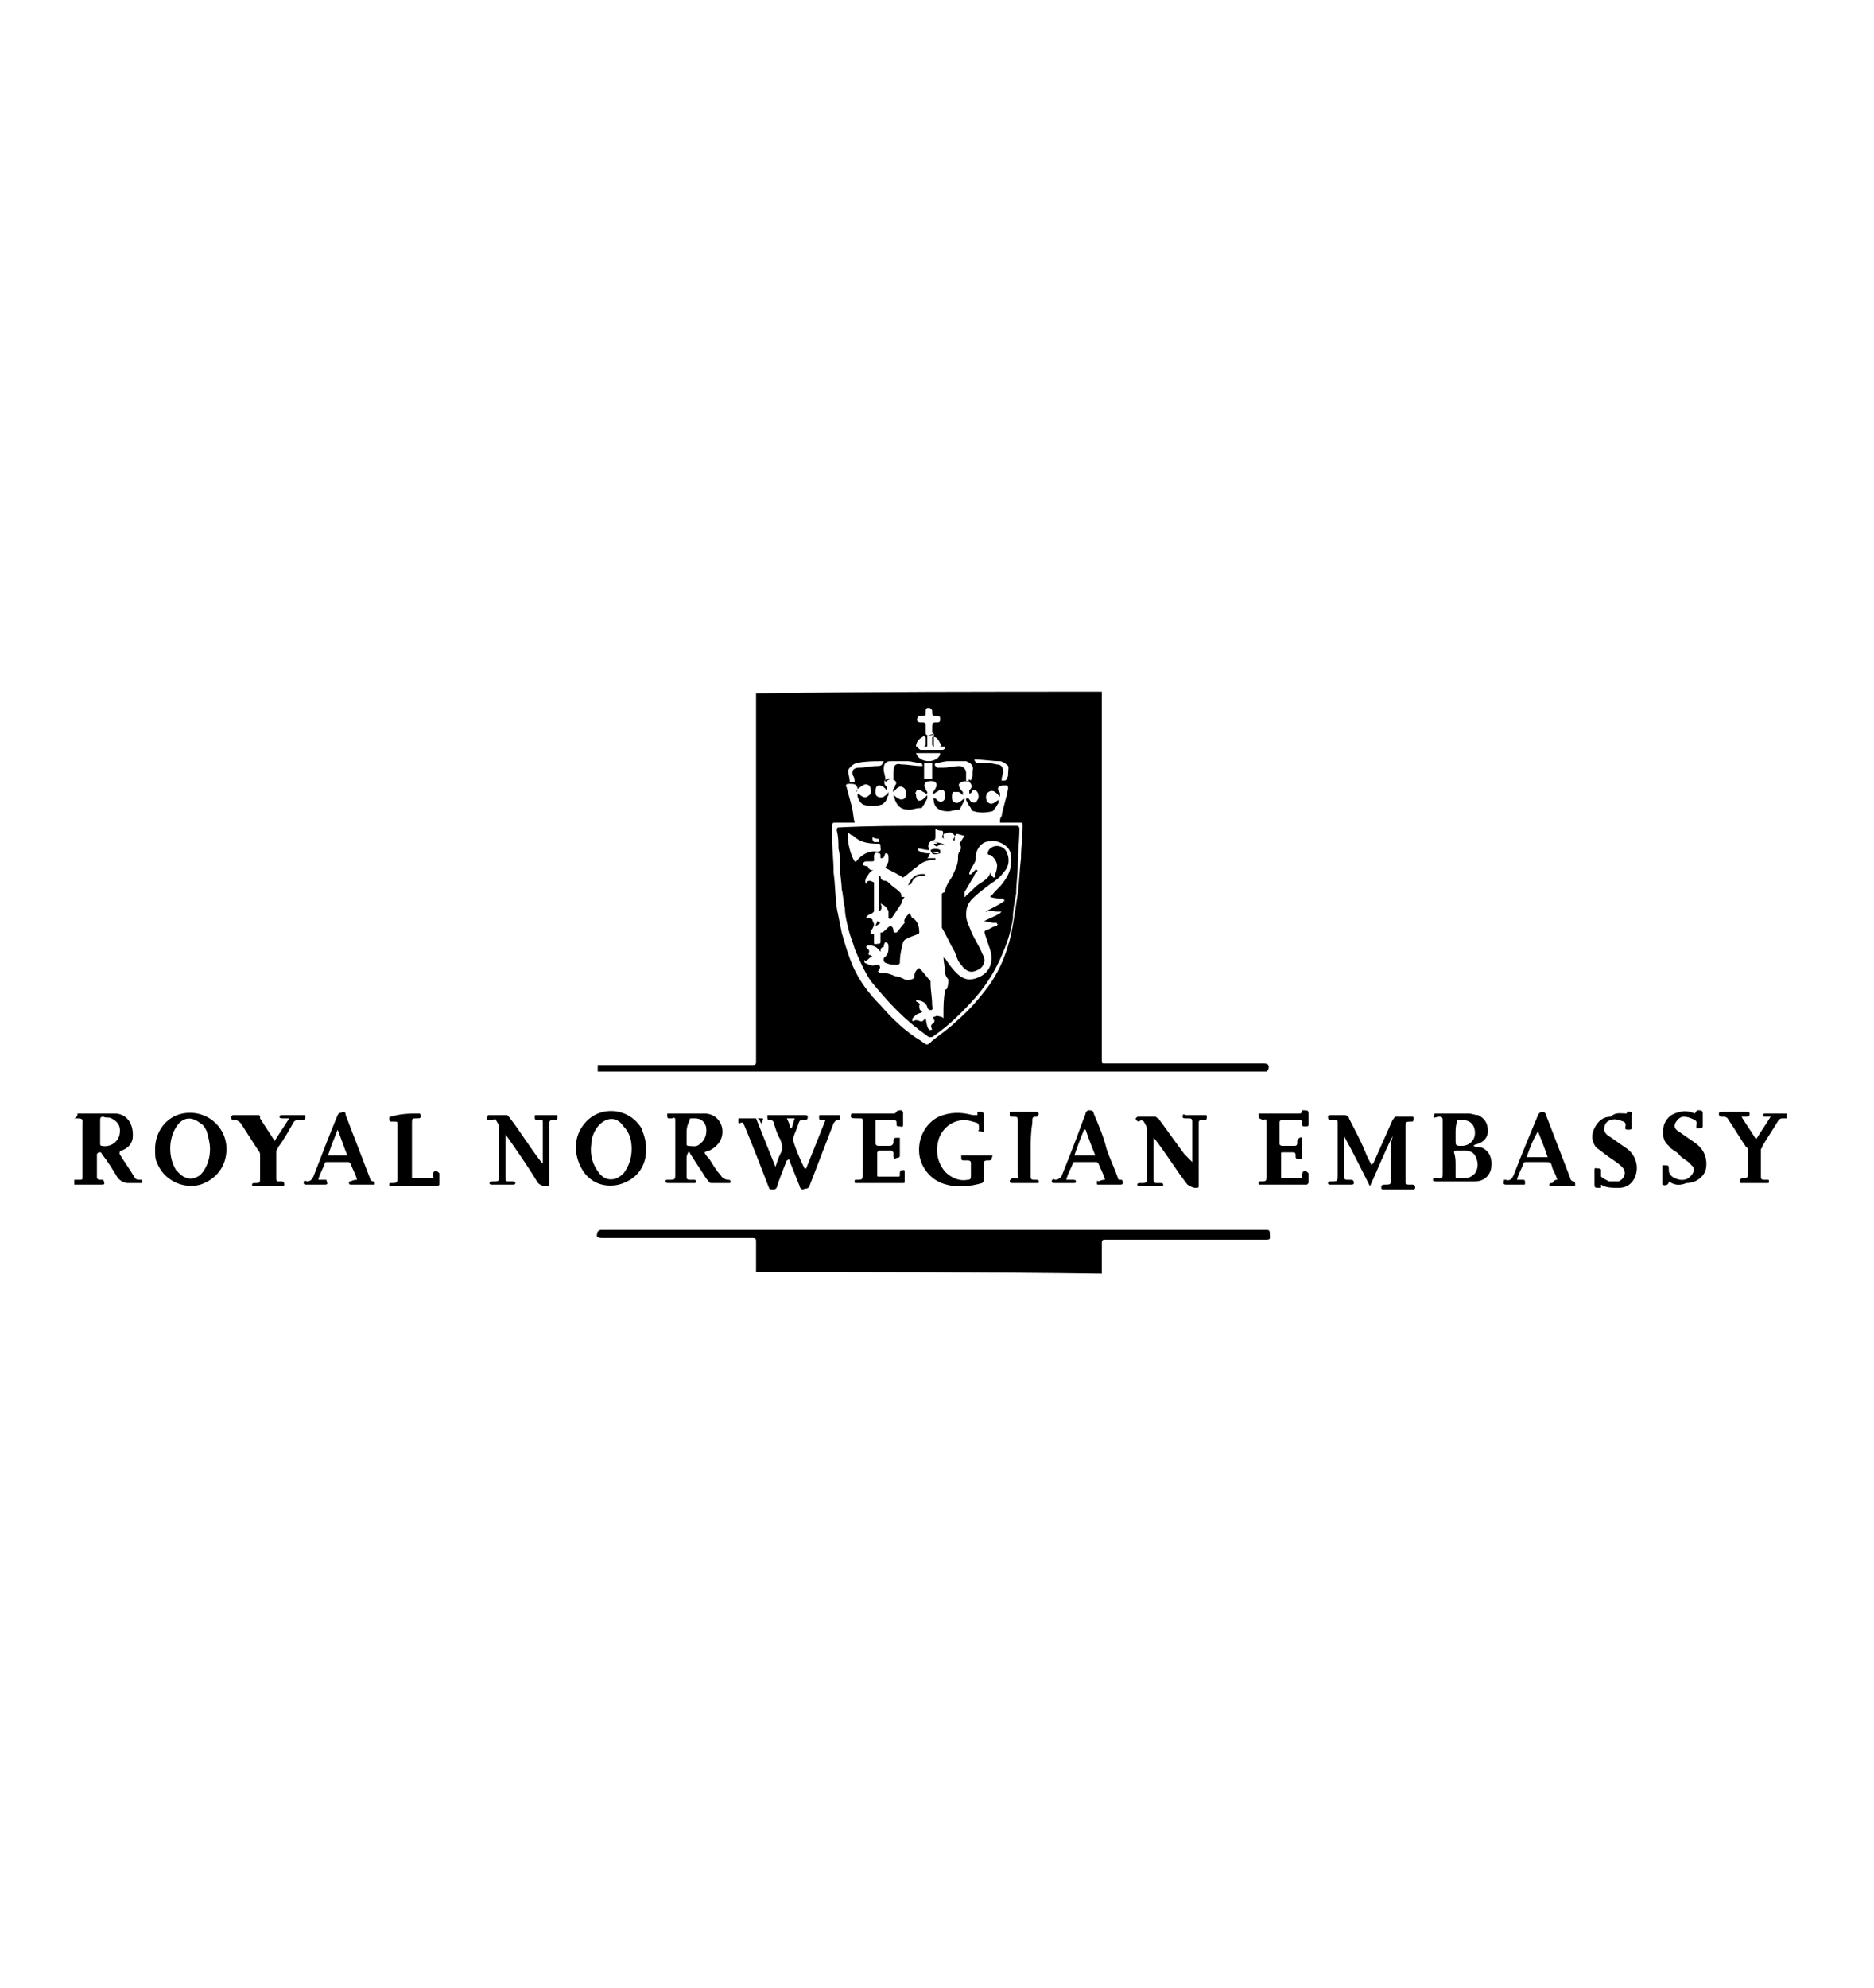<?xml version="1.0" encoding="utf-8"?>
<!-- Generator: Adobe Illustrator 24.2.0, SVG Export Plug-In . SVG Version: 6.00 Build 0)  -->
<svg width="116" height="123" version="1.1" id="Layer_1" xmlns="http://www.w3.org/2000/svg" xmlns:xlink="http://www.w3.org/1999/xlink" x="0px" y="0px"
	 viewBox="0 0 116 123" style="enable-background:new 0 0 116 123;" xml:space="preserve">
<path d="M68.2,42.8c0,0.1,0,0.1,0,0.2c0,7.5,0,15.1,0,22.6c0,0.2,0,0.2,0.2,0.2c3.2,0,6.5,0,9.7,0c0,0,0.1,0,0.1,0
	c0.3,0,0.4,0.1,0.3,0.4c0,0-0.1,0.1-0.1,0.1c0,0-0.1,0-0.1,0c-13.7,0-27.4,0-41.1,0c-0.1,0-0.2,0-0.2,0c0-0.1,0-0.3,0-0.4
	c0,0,0.1,0,0.2,0c0.8,0,1.7,0,2.5,0c2.3,0,4.6,0,6.9,0c0.2,0,0.2-0.1,0.2-0.2c0-2.6,0-5.2,0-7.8c0-4.9,0-9.9,0-14.8
	c0-0.1,0-0.2,0-0.2C53.9,42.8,61,42.8,68.2,42.8z M60,49.1C60,49.1,60,49.1,60,49.1c0-0.1,0-0.1,0-0.2c0.1-0.1,0.2-0.2,0.1-0.4
	c-0.1-0.2-0.4-0.2-0.6-0.1c-0.2,0.1-0.2,0.2,0,0.5c0,0,0.1,0.1,0.1,0.1c0,0.1,0,0.1,0,0.2c-0.1-0.1-0.2-0.2-0.3-0.2
	c-0.1,0-0.3,0-0.3,0c-0.1,0.1-0.1,0.5,0,0.6c0.3,0.2,0.4,0,0.7-0.2c0,0.1,0,0.1,0,0.1c-0.1,0.2-0.2,0.4-0.3,0.6c0,0-0.1,0-0.1,0
	c-0.2,0-0.4,0.1-0.6,0.1c-0.4,0-0.8-0.1-0.9-0.6c0-0.1,0-0.2-0.1-0.2c0.1,0,0.1,0,0.2,0c0,0,0.1,0.1,0.1,0.1
	c0.2,0.2,0.5,0.1,0.5-0.2c0-0.2,0-0.3-0.1-0.4c-0.1-0.1-0.3,0-0.4,0.1c-0.1,0-0.1,0.1-0.2,0.1c0,0,0,0-0.1,0
	c0.1-0.1,0.1-0.2,0.2-0.3c0.1-0.2,0.1-0.3,0-0.4c-0.1-0.1-0.4-0.1-0.6,0c-0.1,0.1-0.1,0.3,0,0.4c0,0.1,0.1,0.2,0.1,0.2
	c0,0,0,0.1,0,0.1c0,0-0.1,0-0.1,0c-0.1-0.1-0.2-0.1-0.3-0.2c-0.1-0.1-0.3,0-0.3,0.1c0,0-0.1,0.1,0,0.1c0,0.1,0,0.3,0.1,0.4
	c0.1,0.1,0.3,0,0.4-0.1c0.1-0.1,0.1-0.1,0.2-0.2c0,0.1,0,0.1,0,0.2c-0.1,0.2-0.2,0.4-0.3,0.5c0,0.1-0.1,0.1-0.2,0.1
	c-0.2,0-0.4,0.1-0.6,0.1c-0.4,0-0.7-0.1-0.9-0.6c0-0.1-0.1-0.2-0.1-0.3c0,0,0,0,0,0c0.2,0.1,0.4,0.4,0.7,0.2c0.1-0.1,0.1-0.5,0-0.6
	c-0.3-0.3-0.5,0-0.7,0.2c-0.1-0.2,0.1-0.2,0.1-0.4c0.1-0.1,0.1-0.2,0-0.3c-0.1-0.1-0.4-0.2-0.5-0.1c-0.2,0.1-0.2,0.2-0.1,0.4
	c0,0,0.1,0.1,0.1,0.1c0,0.1,0,0.1,0,0.2c0,0,0,0,0,0c-0.1-0.1-0.1-0.1-0.2-0.2c-0.3-0.2-0.5-0.1-0.5,0.2c0,0.1,0,0.1,0,0.2
	c0,0.2,0.3,0.3,0.5,0.2c0.1-0.1,0.2-0.1,0.3-0.3c0,0.1,0,0.2,0,0.2c-0.1,0.1-0.1,0.3-0.2,0.4c-0.1,0.1-0.2,0.2-0.3,0.2
	c-0.3,0.1-0.7,0.1-1,0c-0.2,0-0.5-0.5-0.4-0.7c0,0,0,0,0,0c0.2,0.1,0.4,0.4,0.7,0.1c0.2-0.1,0.1-0.5,0-0.6c-0.3-0.2-0.5,0.1-0.7,0.2
	C52.9,49.1,53,49,53,49c0.1-0.1,0.1-0.3,0-0.4c-0.1-0.1-0.2-0.1-0.4-0.1c0,0,0,0-0.1,0c-0.1,0-0.2,0.1-0.1,0.2
	c0.1,0.4,0.2,0.7,0.3,1.1c0.1,0.3,0.1,0.7,0.2,1.1c-0.1,0-0.1,0-0.1,0c-0.4,0-0.7,0-1.1,0c-0.1,0-0.2,0-0.2,0.2c0,0.2,0,0.4,0,0.6
	c0,0.8,0.1,1.5,0.1,2.3c0.1,0.7,0.1,1.5,0.2,2.2c0.1,0.5,0.2,1,0.3,1.5c0.2,0.7,0.4,1.4,0.7,2.1c0.4,0.9,1,1.7,1.7,2.4
	c0.7,0.8,1.5,1.6,2.5,2.2c0.4,0.3,0.4,0.3,0.7,0c0.5-0.4,1.1-0.8,1.6-1.3c0.7-0.6,1.3-1.3,1.9-2.1c0.8-1.1,1.3-2.5,1.5-3.8
	c0.1-0.6,0.2-1.2,0.3-1.9c0.1-0.7,0.1-1.4,0.2-2.2c0-0.7,0.1-1.3,0.1-2c0-0.2,0-0.2-0.2-0.2c-0.3,0-0.7,0-1,0c-0.1,0-0.1,0-0.2,0
	c0-0.2,0-0.3,0.1-0.4c0.1-0.6,0.3-1.1,0.4-1.7c0-0.1,0-0.2-0.1-0.2c-0.1,0-0.1,0-0.2,0c-0.2,0-0.4,0.1-0.3,0.3
	c0,0.1,0.1,0.1,0.1,0.2c0,0.1,0,0.1,0,0.2c-0.2-0.2-0.4-0.5-0.7-0.3c-0.2,0.1-0.2,0.4-0.1,0.6c0.3,0.3,0.5,0,0.7-0.1
	c0,0.1,0,0.1,0,0.2c-0.1,0.1-0.1,0.2-0.2,0.3c-0.1,0.1-0.1,0.2-0.2,0.2c-0.4,0.1-0.8,0.1-1.1,0c-0.1,0-0.2-0.1-0.2-0.2
	c-0.1-0.1-0.2-0.3-0.3-0.5c0,0,0-0.1,0-0.1c0,0,0.1,0,0.1,0c0.1,0,0.1,0.1,0.2,0.2c0.2,0.1,0.3,0.1,0.4-0.1c0.1-0.1,0.1-0.3,0-0.5
	c-0.1-0.1-0.2-0.2-0.3-0.1C60.2,49,60.1,49.1,60,49.1z M60.1,48.3c0-0.1,0.1-0.2,0.1-0.3c0-0.1,0-0.2,0-0.3c0.1-0.3-0.1-0.5-0.4-0.6
	c-0.4,0-0.7,0-1.1,0c-0.3,0-0.5,0.1-0.7,0.1c-0.1,0-0.2,0.1-0.1,0.2c0,0,0.1,0.1,0.1,0.1c0.1,0,0.3,0,0.4,0c0.3,0,0.7-0.1,1-0.1
	c0.2,0,0.4,0.2,0.4,0.4c0,0.1,0,0.3,0,0.4c0,0.2,0,0.2,0.2,0.2C59.9,48.2,60,48.2,60.1,48.3z M55.3,48.2c0-0.2,0-0.3,0-0.4
	c0-0.4,0.1-0.6,0.5-0.5c0.4,0,0.8,0.1,1.2,0.1c0,0,0.1,0,0.1,0c0-0.1,0-0.1-0.1-0.2c0,0-0.1,0-0.1,0c-0.2,0-0.5-0.1-0.7-0.1
	c-0.4,0-0.7,0-1.1,0c-0.3,0-0.4,0.2-0.4,0.5c0,0.2,0.1,0.4,0.1,0.6c0,0.1,0,0.1,0,0.2C55,48.2,55.1,48.2,55.3,48.2z M57.7,45.1
	c0-0.4,0-0.4,0.3-0.4c0.1,0,0.2,0,0.2-0.2c0-0.1,0-0.2-0.2-0.2c-0.3,0-0.3,0-0.3-0.3c0-0.1-0.1-0.2-0.2-0.2c-0.1,0-0.2,0-0.2,0.2
	c0,0.3,0,0.3-0.3,0.3c0,0-0.1,0-0.1,0c0,0-0.1,0-0.1,0.1c-0.1,0.2,0,0.3,0.2,0.3c0,0,0.1,0,0.1,0c0.1,0,0.2,0,0.2,0.2
	c0,0.1,0,0.3,0,0.4c0,0.1,0,0.2,0.2,0.2c0.2,0,0.3,0,0.2-0.2C57.7,45.2,57.7,45.1,57.7,45.1z M54.7,47.1c0,0-0.1,0-0.1,0
	c-0.5,0-1,0-1.5,0.1c-0.1,0-0.3,0.1-0.4,0.2c-0.1,0.1-0.2,0.2-0.2,0.3c0,0.2,0.1,0.4,0.1,0.7c0.1,0,0.2,0,0.3,0c0-0.1,0-0.3-0.1-0.4
	c-0.1-0.3,0-0.5,0.4-0.5c0.4,0,0.7-0.1,1.1-0.1C54.6,47.4,54.6,47.3,54.7,47.1z M62,48.3c0.3,0,0.3,0,0.4-0.3c0,0,0-0.1,0-0.1
	c0-0.3,0.1-0.5-0.1-0.6c-0.1-0.1-0.3-0.2-0.4-0.2c-0.5,0-1-0.1-1.5-0.1c0,0-0.1,0-0.1,0c0.1,0.2,0.1,0.2,0.3,0.2
	c0.4,0,0.7,0,1.1,0.1c0.3,0,0.4,0.2,0.4,0.5C62,48.1,62,48.2,62,48.3z M56.7,46.6c0.1,0.3,0.4,0.5,0.8,0.5c0.3,0,0.7-0.2,0.7-0.5
	C57.7,46.6,57.2,46.6,56.7,46.6z M57.7,47.2c-0.2,0-0.3,0-0.5,0c0,0.3,0,0.6,0,1c0.2,0,0.3,0,0.5,0C57.7,47.8,57.7,47.5,57.7,47.2z
	 M57.4,45.5c0,0.2,0,0.4,0,0.6c0,0.1,0,0.1-0.1,0.1c-0.1,0-0.3,0-0.4,0c-0.1,0-0.1,0-0.1,0.1c0.1,0,0.1,0.1,0.2,0.1
	c0.4,0,0.9,0,1.3,0c0.1,0,0.1,0,0.2-0.1c0,0,0,0,0-0.1c-0.2,0-0.4,0-0.6,0c-0.1,0-0.1,0-0.1-0.1c0-0.2,0-0.4,0-0.7
	C57.5,45.5,57.4,45.5,57.4,45.5z M58,46.2C58,46.2,58,46.2,58,46.2c0,0,0.1,0,0.1,0c0.2,0,0.2-0.1,0.1-0.2c-0.1-0.2-0.2-0.4-0.4-0.4
	c0,0-0.1,0-0.1,0c0,0.2,0,0.3,0,0.5c0,0,0.1,0.1,0.1,0.1C57.8,46.2,57.9,46.2,58,46.2z M56.7,46.2c0.2,0,0.3,0,0.5,0
	c0,0,0.1-0.1,0.1-0.1c0-0.1,0-0.3,0-0.4c0-0.1-0.1-0.2-0.2-0.1C56.9,45.7,56.7,45.9,56.7,46.2z"/>
<path d="M4.8,68.9c0.6,0,1.3,0,1.9,0c0.2,0,0.3,0,0.5,0c0.9,0.1,1.1,1,1,1.6c-0.1,0.4-0.4,0.6-0.7,0.7c-0.1,0-0.1,0.1-0.1,0.2
	c0.3,0.5,0.6,0.9,0.9,1.4C8.4,73,8.5,73,8.7,73c0.1,0,0.1,0,0.1,0.1c0,0.1,0,0.1-0.1,0.1c-0.3,0-0.5,0-0.8,0c-0.2,0-0.4-0.1-0.6-0.3
	c-0.3-0.5-0.6-1-1-1.5c0,0,0-0.1-0.1-0.1c0,0-0.1,0-0.1,0c0,0-0.1,0.1-0.1,0.1c0,0.5,0,1,0,1.5c0,0,0.1,0.1,0.1,0.1
	c0.1,0,0.2,0,0.3,0c0.1,0.3,0.1,0.3-0.2,0.3c-0.5,0-1.1,0-1.6,0c0-0.1,0-0.2,0-0.3c0.1,0,0.2,0,0.3,0c0.2,0,0.2,0,0.2-0.2
	c0-1,0-2.1,0-3.1c0-0.5,0.1-0.5-0.5-0.5C4.8,69.1,4.8,69,4.8,68.9z M6.2,70.1c0,0.2,0,0.5,0,0.7c0,0,0,0.1,0.1,0.1
	c0.5,0.1,1-0.2,1.1-0.7c0.1-0.5-0.1-0.8-0.5-1c-0.2-0.1-0.3,0-0.5-0.1c-0.1,0-0.2,0-0.2,0.2C6.2,69.7,6.2,69.9,6.2,70.1z"/>
<path d="M46.8,78.7c0-0.1,0-0.1,0-0.2c0-0.6,0-1.2,0-1.7c0-0.1,0-0.2-0.2-0.2c-3.1,0-6.2,0-9.3,0c-0.4,0-0.4-0.1-0.3-0.4
	c0,0,0.1-0.1,0.2-0.1c0.9,0,1.8,0,2.6,0c2.3,0,4.6,0,6.8,0c7.1,0,14.3,0,21.4,0c3.5,0,6.9,0,10.4,0c0.1,0,0.2,0,0.2,0.2
	c0,0.4,0.1,0.4-0.4,0.4c-3.3,0-6.5,0-9.8,0c-0.1,0-0.2,0-0.2,0.2c0,0.6,0,1.2,0,1.7c0,0.1,0,0.1,0,0.2C61,78.7,53.9,78.7,46.8,78.7z
	"/>
<path d="M46.8,69.2c0.4,1,0.8,2,1.2,3c0,0,0,0,0,0c0.1-0.3,0.2-0.6,0.3-0.8c0.2-0.3,0.1-0.6,0-0.9c-0.2-0.3-0.3-0.7-0.4-1
	c0-0.1-0.1-0.2-0.2-0.2c-0.2,0-0.2,0-0.2-0.3c0,0,0.1,0,0.1,0c0.7,0,1.5,0,2.2,0c0.1,0,0.2,0,0.2,0.1c0,0.1,0,0.2-0.2,0.2
	c-0.3,0-0.3,0-0.4,0.3c-0.1,0.3-0.2,0.5-0.3,0.8c0,0.1,0,0.2,0,0.2c0.2,0.6,0.4,1.1,0.7,1.7c0,0,0,0,0.1,0c0.4-1,0.8-2,1.2-3
	c-0.1,0-0.2,0-0.3,0c-0.1,0-0.1-0.1-0.1-0.2c0-0.1,0-0.1,0.1-0.1c0.4,0,0.7,0,1.1,0c0.1,0,0.1,0,0.1,0.1c0,0.1,0,0.2-0.1,0.2
	c-0.2,0-0.2,0.1-0.3,0.2c-0.5,1.3-1,2.6-1.5,3.9c-0.1,0.2-0.2,0.1-0.4,0.2c-0.1,0-0.2-0.1-0.2-0.2c-0.2-0.5-0.4-1-0.6-1.5
	c0,0,0-0.1-0.1-0.2c0,0.1-0.1,0.1-0.1,0.1c-0.2,0.5-0.4,1-0.6,1.6c0,0.1-0.1,0.2-0.2,0.2c-0.1,0-0.3,0-0.3-0.1
	c-0.5-1.3-1-2.6-1.5-3.8c-0.1-0.2-0.1-0.3-0.3-0.2c-0.1,0-0.1,0-0.1-0.2c0-0.1,0-0.1,0.1-0.1c0.4,0,0.9,0,1.3,0c0.1,0,0.2,0,0.1,0.1
	c0,0.1,0,0.2-0.1,0.2C47,69.2,46.9,69.2,46.8,69.2z M48.7,69.2c0.1,0.2,0.2,0.4,0.2,0.6c0,0,0,0,0.1,0c0.1-0.2,0.1-0.4,0.2-0.6
	C49,69.2,48.8,69.2,48.7,69.2z"/>
<path d="M86.2,70.3c-0.5,1-0.9,2-1.4,3.1c-0.5-1-1-2-1.6-3.1c0,0.1,0,0.1,0,0.1c0,0.8,0,1.6,0,2.4c0,0.1,0,0.2,0.2,0.2
	c0.1,0,0.1,0,0.2,0c0.1,0,0.2,0,0.2,0.2c0,0.1-0.1,0.1-0.2,0.1c-0.4,0-0.8,0-1.2,0c-0.1,0-0.2,0-0.2-0.1c0-0.1,0.1-0.1,0.2-0.1
	c0.4,0,0.4,0,0.4-0.4c0-1.1,0-2.1,0-3.2c0-0.2,0-0.2-0.2-0.2c-0.1,0-0.1,0-0.2,0c-0.1,0-0.2,0-0.2-0.2c0-0.1,0.1-0.1,0.2-0.1
	c0.3,0,0.5,0,0.8,0c0.2,0,0.3,0.1,0.3,0.2c0.4,0.8,0.8,1.5,1.1,2.3c0.1,0.2,0.2,0.4,0.3,0.6c0-0.1,0.1-0.1,0.1-0.1
	c0.4-0.9,0.8-1.8,1.2-2.7c0.1-0.1,0.1-0.2,0.2-0.2c0.3,0,0.7,0,1,0c0.1,0,0.1,0,0.1,0.1c0,0.1,0,0.2-0.1,0.2c0,0,0,0,0,0
	c-0.4,0-0.4,0-0.4,0.4c0,1.1,0,2.2,0,3.3c0,0.1,0,0.2,0.2,0.2c0.1,0,0.2,0,0.2,0c0.1,0,0.2,0,0.2,0.2c0,0.1-0.1,0.1-0.2,0.1
	c-0.6,0-1.1,0-1.7,0c-0.1,0-0.2,0-0.2-0.1c0-0.1,0-0.2,0.2-0.2c0.4,0,0.4,0,0.4-0.4c0-0.7,0-1.4,0-2.2
	C86.2,70.4,86.2,70.3,86.2,70.3C86.2,70.3,86.2,70.3,86.2,70.3z"/>
<path d="M88.8,68.9c0,0,0.1,0,0.1,0c0.7,0,1.3,0,2,0c0.2,0,0.4,0.1,0.6,0.1c0.4,0.2,0.6,0.5,0.6,1c0,0.4-0.3,0.7-0.7,0.8
	c0,0-0.1,0-0.2,0.1c0.2,0.1,0.3,0.1,0.5,0.1c0.5,0.2,0.7,0.7,0.6,1.3c-0.1,0.5-0.5,0.8-1,0.8c-0.5,0-0.9,0-1.4,0c-0.3,0-0.7,0-1,0
	c-0.1,0-0.2,0-0.2-0.1c0-0.1,0-0.1,0.2-0.1c0.4,0,0.4,0.1,0.4-0.4c0-1.1,0-2.2,0-3.2c0-0.2-0.1-0.2-0.2-0.2c0,0,0,0-0.1,0
	C88.7,69.2,88.7,69.2,88.8,68.9z M90.1,72.1c0,0.2,0,0.5,0,0.7c0,0.1,0,0.1,0.1,0.1c0.2,0,0.3,0,0.5,0c0.2,0,0.4-0.1,0.6-0.3
	c0.2-0.3,0.2-0.6,0.1-0.9c-0.1-0.3-0.3-0.5-0.7-0.5c-0.2,0-0.3,0-0.5,0c-0.1,0-0.2,0-0.2,0.1C90.1,71.6,90.1,71.8,90.1,72.1z
	 M90.1,70.1c0,0.1,0,0.3,0,0.4c0,0.4,0,0.4,0.4,0.4c0.4,0,0.8-0.3,0.8-0.8c0-0.5-0.3-0.8-0.8-0.8c-0.1,0-0.2,0-0.2,0
	c-0.1,0-0.1,0-0.1,0.1C90.1,69.6,90.1,69.9,90.1,70.1z"/>
<path d="M43.6,71.3c0.1,0.2,0.2,0.3,0.3,0.4c0.2,0.3,0.4,0.7,0.7,1c0.1,0.2,0.3,0.3,0.5,0.3c0.2,0,0.1,0.2,0.1,0.2
	c-0.4,0-0.8,0-1.2,0c-0.1,0-0.2-0.2-0.3-0.3c-0.3-0.5-0.6-0.9-0.9-1.4c-0.1-0.1-0.1-0.3-0.2-0.2c0,0-0.1,0.2-0.1,0.3
	c0,0.4,0,0.8,0,1.2c0,0.1,0,0.2,0.2,0.2c0.1,0,0.1,0,0.2,0c0.1,0,0.2,0,0.2,0.1c0,0.1-0.1,0.1-0.1,0.1c-0.5,0-1,0-1.6,0
	c-0.1,0-0.2,0-0.2-0.1c0-0.1,0-0.1,0.2-0.1c0.4,0,0.4,0,0.4-0.4c0-1.1,0-2.1,0-3.2c0-0.2,0-0.3-0.2-0.2c-0.1,0-0.1,0-0.2,0
	c-0.1,0-0.1-0.1-0.1-0.2c0-0.1,0-0.1,0.1-0.1c0.7,0,1.5,0,2.2,0c0.6,0,1,0.4,1.1,0.9c0.1,0.6-0.2,1.1-0.8,1.4
	C43.7,71.2,43.7,71.3,43.6,71.3z M42.5,70.1C42.5,70.1,42.5,70.1,42.5,70.1c0,0.2,0,0.5,0,0.7c0,0,0,0.1,0.1,0.1
	c0.2,0,0.5,0.1,0.7-0.1c0.3-0.2,0.5-0.6,0.4-1.1c-0.1-0.3-0.3-0.5-0.7-0.5c-0.1,0-0.2,0-0.2,0c-0.1,0-0.1,0-0.1,0.1
	C42.5,69.7,42.5,69.9,42.5,70.1z"/>
<path d="M9.6,71.1c0-1.1,0.7-2,1.7-2.2c1.6-0.3,2.9,1,2.7,2.5c-0.1,0.9-0.7,1.6-1.6,1.9c-1.1,0.3-2.3-0.3-2.7-1.4
	C9.6,71.7,9.6,71.4,9.6,71.1z M13,71.1c0-0.4-0.1-0.7-0.2-1.1c-0.1-0.2-0.2-0.4-0.4-0.5c-0.5-0.4-1-0.4-1.4,0.1
	c-0.6,0.8-0.6,2-0.1,2.8c0.1,0.1,0.2,0.2,0.3,0.3c0.4,0.3,0.8,0.3,1.2,0C12.8,72.3,13,71.7,13,71.1z"/>
<path d="M40,71.1c0,1.1-0.6,1.9-1.7,2.2c-0.9,0.2-1.8-0.1-2.3-1c-0.5-0.9-0.5-2,0.2-2.8c0.9-1.1,2.7-1,3.5,0.3
	C39.9,70.3,40,70.7,40,71.1z M39.1,71.1c0-0.5-0.1-1-0.5-1.4c-0.4-0.6-1-0.6-1.5-0.1c-0.3,0.3-0.5,0.8-0.5,1.2
	c-0.1,0.7,0.1,1.3,0.5,1.8c0.4,0.5,1,0.5,1.5,0C38.9,72.2,39.1,71.7,39.1,71.1z"/>
<path d="M73.8,71.9c0-0.1,0-0.2,0-0.3c0-0.7,0-1.5,0-2.2c0-0.1,0-0.2-0.2-0.2c-0.1,0-0.1,0-0.2,0c-0.1,0-0.2,0-0.2-0.1
	c0-0.1,0-0.2,0.2-0.1c0.4,0,0.8,0,1.2,0c0.1,0,0.1,0,0.1,0.1c0,0.1,0,0.2-0.1,0.2c-0.1,0-0.1,0-0.2,0c-0.2,0-0.2,0.1-0.2,0.2
	c0,1.3,0,2.5,0,3.8c0,0.2,0,0.2-0.2,0.2c-0.2,0-0.3-0.1-0.5-0.2c-0.7-0.9-1.3-1.9-2-2.8c0,0-0.1-0.1-0.1-0.1c0,0,0,0.1,0,0.1
	c0,0.8,0,1.7,0,2.5c0,0.1,0,0.2,0.2,0.2c0.1,0,0.1,0,0.2,0c0.1,0,0.2,0,0.2,0.1c0,0.1,0,0.1-0.2,0.1c-0.4,0-0.8,0-1.2,0
	c-0.1,0-0.2,0-0.2-0.1c0-0.1,0.1-0.1,0.2-0.1c0.4,0,0.4,0,0.4-0.4c0-1,0-2,0-2.9c0-0.2-0.1-0.3-0.2-0.5c-0.1-0.1-0.2-0.1-0.3,0
	c-0.1,0-0.2-0.1-0.2-0.2c0,0,0.1-0.1,0.1-0.1c0.4,0,0.7,0,1.1,0c0.1,0,0.1,0.1,0.2,0.1c0.5,0.7,1.1,1.5,1.6,2.2
	C73.4,71.5,73.6,71.7,73.8,71.9C73.7,71.9,73.7,71.9,73.8,71.9z"/>
<path d="M31.3,70.2c0,0.1,0,0.2,0,0.3c0,0.8,0,1.6,0,2.4c0,0.2,0,0.2,0.2,0.2c0.1,0,0.1,0,0.2,0c0.1,0,0.2,0,0.2,0.1
	c0,0.1-0.1,0.1-0.2,0.1c-0.4,0-0.8,0-1.2,0c-0.1,0-0.2,0-0.2-0.1c0-0.1,0.1-0.1,0.2-0.1c0.4,0,0.4,0,0.4-0.4c0-1,0-1.9,0-2.9
	c0-0.2-0.1-0.3-0.2-0.5c0-0.1-0.2,0-0.3,0c-0.3,0-0.3,0-0.2-0.3c0.4,0,0.8,0,1.2,0c0,0,0.1,0.1,0.1,0.1c0.7,0.9,1.3,1.9,2,2.8
	c0,0,0,0,0.1,0.1c0-0.1,0-0.1,0-0.1c0-0.8,0-1.6,0-2.4c0-0.2,0-0.2-0.2-0.2c-0.1,0-0.1,0-0.2,0c-0.1,0-0.1-0.1-0.1-0.2
	c0-0.1,0-0.1,0.1-0.1c0.4,0,0.8,0,1.2,0c0.1,0,0.1,0,0.1,0.1c0,0.1,0,0.2-0.1,0.2c0,0,0,0,0,0c-0.4,0-0.4,0-0.4,0.4
	c0,1.2,0,2.4,0,3.5c0,0.1,0,0.2-0.2,0.2c-0.2,0-0.4-0.1-0.5-0.2C32.7,72.2,32,71.2,31.3,70.2C31.4,70.2,31.3,70.2,31.3,70.2z"/>
<path d="M60.5,69c0-0.1,0-0.2,0-0.2c0.1,0,0.2,0,0.3,0c0,0,0.1,0.1,0.1,0.1c0,0.3,0,0.6,0,1c0,0.2-0.1,0.1-0.2,0.1
	c-0.1,0-0.2,0-0.1-0.1c0,0,0,0,0,0c0-0.4,0-0.4-0.4-0.5c-0.9-0.3-1.8,0.2-2.1,1.1c-0.2,0.7-0.1,1.4,0.4,2c0.4,0.4,0.9,0.6,1.4,0.5
	c0.2,0,0.2-0.1,0.2-0.3c0-0.2,0-0.5,0-0.7c0-0.1,0-0.2-0.2-0.2c-0.1,0-0.1,0-0.2,0c-0.2,0-0.2,0-0.2-0.3c0,0,0.1,0,0.1,0
	c0.6,0,1.1,0,1.7,0c0.1,0,0.2,0,0.1,0.1c0,0.1,0,0.2-0.2,0.2c-0.3,0-0.3,0-0.3,0.4c0,0.3,0,0.6,0,0.8c0,0.1-0.1,0.2-0.1,0.2
	c-0.7,0.2-1.5,0.3-2.2,0.1c-0.9-0.2-1.6-1-1.7-1.9c-0.1-1,0.4-1.9,1.2-2.3c0.7-0.3,1.4-0.3,2.1-0.1C60.3,69,60.4,69,60.5,69z"/>
<path d="M77.9,68.9c0.3,0,0.5,0,0.8,0c0.6,0,1.1,0,1.7,0c0.1,0,0.2,0,0.2-0.2c0.4,0,0.4,0,0.4,0.3c0,0.2,0,0.4,0,0.6
	c0,0.1-0.1,0.1-0.2,0.1c-0.1,0-0.2,0-0.2-0.1c0-0.3,0-0.3-0.3-0.3c-0.3,0-0.6,0-0.9,0c-0.1,0-0.2,0-0.2,0.2c0,0.4,0,0.8,0,1.2
	c0,0.1,0,0.2,0.2,0.2c0.2,0,0.5,0,0.7,0c0.1,0,0.2,0,0.2-0.2c0,0,0-0.1,0-0.1c0-0.1,0.2-0.3,0.3-0.2c0,0,0,0.1,0,0.1
	c0,0.4,0,0.7,0,1.1c0,0.2-0.1,0.1-0.2,0.1c-0.1,0-0.2,0-0.2-0.1c0-0.3,0-0.3-0.3-0.3c-0.2,0-0.4,0-0.5,0c-0.1,0-0.1,0-0.1,0.1
	c0,0.5,0,0.9,0,1.4c0,0.1,0,0.1,0.1,0.1c0.4,0,0.8,0,1.1,0c0.1,0,0.1,0,0.1-0.1c0,0,0-0.1,0-0.1c0-0.2,0.1-0.3,0.3-0.2
	c0,0,0.1,0.1,0.1,0.1c0,0.2,0,0.4,0,0.6c0,0-0.1,0.1-0.1,0.1c-1,0-1.9,0-2.9,0c-0.1,0-0.1,0-0.1-0.1c0-0.1,0-0.1,0.1-0.1
	c0.4,0,0.4,0,0.4-0.4c0-1.1,0-2.1,0-3.2c0-0.2,0-0.3-0.2-0.2c0,0,0,0,0,0C77.9,69.2,77.9,69.2,77.9,68.9z"/>
<path d="M52.7,68.9c0.3,0,0.5,0,0.8,0c0.6,0,1.2,0,1.8,0c0.1,0,0.1,0,0.2-0.1c0-0.1,0.2-0.1,0.3-0.1c0,0,0.1,0.1,0.1,0.1
	c0,0.3,0,0.5,0,0.8c0,0.2-0.1,0.1-0.2,0.1c-0.1,0-0.2,0-0.2-0.1c0-0.3,0-0.3-0.4-0.3c-0.3,0-0.6,0-0.8,0c-0.1,0-0.1,0-0.1,0.1
	c0,0.4,0,0.8,0,1.3c0,0.1,0,0.2,0.2,0.2c0.2,0,0.5,0,0.7,0c0.1,0,0.2-0.1,0.2-0.2c0,0,0-0.1,0-0.1c0-0.1,0-0.2,0.2-0.2
	c0.1,0,0.1,0,0.2,0c0,0.1,0,0.3,0,0.4c0,0.2,0,0.5,0,0.7c0,0.2-0.2,0.1-0.3,0.2c-0.1,0-0.1-0.1-0.1-0.2c0-0.1,0-0.1,0-0.2
	c0,0-0.1-0.1-0.1-0.1c-0.3,0-0.6,0-0.8,0c0,0-0.1,0.1-0.1,0.1c0,0.5,0,0.9,0,1.4c0,0.1,0,0.1,0.1,0.1c0.4,0,0.8,0,1.2,0
	c0.1,0,0.1,0,0.1-0.1c0,0,0-0.1,0-0.1c0-0.2,0.1-0.2,0.2-0.2c0.1,0,0.1,0,0.1,0.1c0,0.2,0,0.4,0,0.6c0,0.1,0,0.1-0.1,0.1
	c-1,0-1.9,0-2.9,0c-0.1,0-0.1,0-0.1-0.1c0-0.1,0-0.1,0.1-0.1c0.4,0,0.4,0,0.4-0.4c0-1.1,0-2.1,0-3.2c0-0.2,0-0.2-0.2-0.2
	c0,0,0,0-0.1,0C52.7,69.2,52.6,69.2,52.7,68.9z"/>
<path d="M68.4,73c-0.1-0.4-0.3-0.7-0.4-1c0,0-0.1-0.1-0.1-0.1c-0.5,0-0.9,0-1.4,0c0,0-0.1,0-0.1,0.1c-0.1,0.3-0.3,0.6-0.4,1
	c0.1,0,0.3,0,0.4,0c0.1,0,0.2,0,0.2,0.1c0,0.1,0,0.1-0.2,0.1c-0.4,0-0.7,0-1.1,0c-0.1,0-0.2,0-0.2-0.1c0-0.1,0.1-0.2,0.2-0.1
	c0.2,0,0.3-0.1,0.4-0.2c0.4-1,0.8-2,1.2-3.1c0.1-0.3,0.2-0.5,0.3-0.8c0-0.1,0.1-0.2,0.2-0.2c0.1,0,0.3,0,0.3,0.2
	c0.3,0.7,0.6,1.4,0.8,2.2c0.2,0.6,0.5,1.2,0.7,1.8c0,0.1,0.1,0.1,0.2,0.1c0.1,0,0.1,0.1,0.1,0.2c0,0.1-0.1,0.1-0.2,0.1
	c-0.4,0-0.9,0-1.3,0c-0.1,0-0.1,0-0.1-0.1c0-0.1,0-0.2,0.1-0.1C68.2,73,68.3,73,68.4,73z M67.8,71.5c-0.2-0.5-0.4-1-0.6-1.6
	c0,0,0,0-0.1,0c-0.2,0.5-0.4,1-0.6,1.6C67,71.5,67.4,71.5,67.8,71.5z"/>
<path d="M96.4,73c-0.1-0.3-0.2-0.5-0.3-0.7c-0.1-0.4-0.1-0.4-0.5-0.4c-0.4,0-0.7,0-1.1,0c-0.1,0-0.2,0-0.2,0.1
	c-0.1,0.3-0.3,0.6-0.4,1c0.1,0,0.3,0,0.4,0c0.1,0,0.1,0.1,0.1,0.2c0,0.1,0,0.1-0.1,0.1c-0.4,0-0.7,0-1.1,0c-0.2,0-0.1-0.2-0.1-0.3
	c0,0,0,0,0.1,0c0.3,0.1,0.4-0.1,0.5-0.3c0.5-1.3,1-2.5,1.5-3.7c0.1-0.2,0.2-0.2,0.3-0.2c0.1,0,0.2,0.1,0.2,0.2
	c0.5,1.3,1,2.6,1.5,3.9c0,0.1,0.1,0.2,0.2,0.2c0.1,0,0.1,0.1,0.1,0.2c0,0.1,0,0.1-0.1,0.1c-0.5,0-0.9,0-1.4,0c-0.1,0-0.1,0-0.1-0.1
	c0-0.1,0.1-0.1,0.2-0.1C96.2,73,96.3,73,96.4,73z M95.2,70C95.2,70,95.2,70,95.2,70c-0.3,0.5-0.5,1-0.7,1.6c0.4,0,0.8,0,1.3,0
	C95.6,71,95.4,70.5,95.2,70z"/>
<path d="M22.1,73c-0.1-0.4-0.3-0.7-0.4-1c0,0-0.1-0.1-0.1-0.1c-0.5,0-0.9,0-1.4,0c0,0-0.1,0-0.1,0.1c-0.1,0.3-0.3,0.6-0.4,1
	c0.2,0,0.3,0,0.5,0c0.1,0.3,0.1,0.3-0.2,0.3c-0.3,0-0.7,0-1,0c-0.1,0-0.2,0-0.2-0.1c0-0.1,0-0.2,0.2-0.1c0.2,0,0.3-0.1,0.4-0.3
	c0.5-1.3,1-2.6,1.5-3.8c0.1-0.2,0.2-0.1,0.3-0.2c0.1,0,0.2,0,0.2,0.2c0.5,1.3,1,2.6,1.5,3.9c0,0.1,0.1,0.2,0.2,0.2
	c0.1,0,0.1,0.1,0.1,0.1c0,0.1,0,0.1-0.1,0.1c-0.5,0-0.9,0-1.4,0c-0.1,0-0.1-0.1-0.1-0.1c0-0.1,0-0.1,0.1-0.1C21.9,73,22,73,22.1,73z
	 M21.5,71.5c-0.2-0.5-0.4-1.1-0.6-1.6c0,0,0,0,0,0c-0.2,0.5-0.4,1-0.6,1.6C20.7,71.5,21.1,71.5,21.5,71.5z"/>
<path d="M100.7,68.9c0-0.2,0.1-0.1,0.2-0.1c0.2,0,0.1,0.1,0.1,0.2c0,0.3,0,0.5,0,0.8c0,0.1-0.1,0.1-0.2,0.1c-0.1,0-0.2,0-0.2-0.1
	c0-0.1,0.1-0.3-0.1-0.4c-0.3-0.1-0.5-0.2-0.8-0.1c-0.3,0.1-0.4,0.3-0.4,0.6c0,0.1,0.1,0.3,0.3,0.4c0.3,0.2,0.7,0.5,1,0.7
	c0.5,0.3,0.8,0.9,0.7,1.5c-0.1,0.6-0.5,1-1.1,1c-0.4,0-0.8,0-1.1-0.2c0,0.1,0,0.1,0,0.2c0,0-0.1,0-0.1,0c-0.3,0-0.3,0-0.3-0.3
	c0-0.3,0-0.5,0-0.8c0-0.2,0.1-0.1,0.2-0.1c0.1,0,0.2,0,0.2,0.1c0,0,0,0,0,0c0,0.1,0,0.3,0,0.4c0.1,0.1,0.3,0.2,0.5,0.3
	c0.2,0,0.4,0,0.6,0c0.4-0.2,0.5-0.6,0.2-0.9c-0.2-0.2-0.5-0.4-0.8-0.6c-0.3-0.2-0.5-0.4-0.8-0.6c-0.3-0.4-0.3-0.8-0.1-1.2
	c0.2-0.4,0.5-0.7,1-0.7C100,68.8,100.3,68.9,100.7,68.9z"/>
<path d="M103.3,73.1c0,0.2-0.2,0.3-0.4,0.2c0,0,0-0.1,0-0.1c0-0.4,0-0.7,0-1.1c0,0,0.1,0,0.1,0c0.3,0,0.3,0,0.3,0.3
	c0,0.2,0.1,0.3,0.2,0.4c0.3,0.2,0.7,0.3,1,0.1c0.3-0.2,0.5-0.6,0.2-0.8c-0.2-0.3-0.6-0.4-0.8-0.7c-0.2-0.2-0.5-0.3-0.6-0.5
	c-0.4-0.3-0.4-0.8-0.3-1.3c0.2-0.5,0.5-0.7,1-0.8c0.3-0.1,0.7,0,0.9,0.1c0.1-0.1,0.1-0.2,0.2-0.2c0.2,0,0.3,0,0.3,0.2
	c0,0.3,0,0.5,0,0.8c0,0.1-0.1,0.1-0.2,0.1c-0.1,0-0.2,0.1-0.2-0.1c0-0.1,0.1-0.3-0.1-0.4c-0.2-0.1-0.4-0.2-0.7-0.2
	c-0.2,0-0.4,0.2-0.5,0.4c-0.1,0.2,0,0.4,0.2,0.5c0.3,0.2,0.7,0.5,1,0.7c0.6,0.4,0.8,1,0.7,1.6c-0.1,0.5-0.6,0.9-1.2,0.9
	C103.9,73.4,103.6,73.3,103.3,73.1z"/>
<path d="M110.6,68.9c0,0.1,0,0.2,0,0.3c-0.1,0-0.2,0-0.3,0c-0.1,0-0.2,0.1-0.2,0.1c-0.3,0.5-0.7,1.1-1,1.6c0,0.1-0.1,0.2-0.1,0.2
	c0,0.6,0,1.1,0,1.7c0,0.1,0,0.2,0.2,0.2c0.1,0,0.1,0,0.2,0c0.1,0,0.1,0,0.1,0.1c0,0.1,0,0.1-0.1,0.1c-0.5,0-1.1,0-1.6,0
	c-0.1,0-0.1,0-0.1-0.1c0-0.1,0-0.1,0.1-0.2c0.4,0,0.4,0,0.4-0.4c0-0.4,0-0.9,0-1.3c0-0.1,0-0.2-0.1-0.2c-0.4-0.6-0.7-1.1-1.1-1.7
	c-0.1-0.2-0.2-0.2-0.4-0.2c-0.1,0-0.2,0-0.2-0.2c0-0.1,0.1-0.1,0.2-0.1c0.5,0,1,0,1.5,0c0.1,0,0.2,0,0.2,0.1c0,0.1,0,0.2-0.2,0.2
	c-0.1,0-0.2,0-0.3,0c0.3,0.5,0.6,0.9,0.9,1.4c0.3-0.5,0.6-0.9,0.9-1.4c-0.2,0-0.3,0-0.4,0c0,0-0.1-0.1-0.1-0.1c0,0,0.1-0.1,0.1-0.1
	C109.7,68.9,110.1,68.9,110.6,68.9z"/>
<path d="M16.1,69.2c0.3,0.5,0.6,0.9,0.9,1.4c0.3-0.5,0.6-0.9,0.9-1.4c-0.2,0-0.3,0-0.4,0c-0.1,0-0.2,0-0.2-0.1
	c0-0.1,0.1-0.1,0.2-0.1c0.4,0,0.8,0,1.3,0c0.1,0,0.1,0,0.1,0.1c0,0.1,0,0.2-0.2,0.2c-0.1,0-0.1,0-0.2,0c-0.1,0-0.2,0-0.3,0.1
	c-0.3,0.5-0.6,1.1-1,1.6c0,0.1-0.1,0.2-0.1,0.2c0,0.6,0,1.1,0,1.7c0,0.1,0,0.2,0.1,0.2c0.1,0,0.1,0,0.2,0c0.1,0,0.2,0,0.2,0.2
	c0,0.1-0.1,0.1-0.2,0.1c-0.5,0-1,0-1.6,0c-0.1,0-0.2,0-0.2-0.1c0-0.1,0.1-0.1,0.2-0.1c0.3,0,0.3,0,0.3-0.4c0-0.4,0-0.9,0-1.3
	c0-0.1,0-0.2-0.1-0.3c-0.4-0.6-0.7-1.1-1.1-1.7c-0.1-0.1-0.2-0.2-0.4-0.2c-0.2,0-0.2-0.1-0.2-0.2c0,0,0.1-0.1,0.1-0.1
	c0.5,0,1.1,0,1.6,0c0.1,0,0.1,0.1,0.1,0.1c0,0.1,0,0.2-0.1,0.1C16.3,69.2,16.2,69.2,16.1,69.2z"/>
<path d="M26,68.9c0.1,0.3,0,0.3-0.2,0.3c-0.3,0-0.3,0-0.3,0.3c0,1.1,0,2.2,0,3.3c0,0.1,0,0.1,0.1,0.1c0.4,0,0.8,0,1.1,0
	c0.1,0,0.2,0,0.1-0.1c0,0,0-0.1,0-0.1c0-0.2,0.1-0.3,0.3-0.2c0,0,0.1,0.1,0.1,0.1c0,0.2,0,0.4,0,0.7c0,0-0.1,0.1-0.1,0.1
	c-1,0-1.9,0-2.9,0c-0.1,0-0.1,0-0.1-0.1c0-0.1,0-0.1,0.1-0.1c0.4,0,0.4,0,0.4-0.4c0-1.1,0-2.1,0-3.2c0-0.2,0-0.2-0.2-0.2
	c-0.1,0-0.1,0-0.2,0c-0.1,0-0.1-0.1-0.1-0.2c0-0.1,0-0.1,0.1-0.1C24.8,68.9,25.4,68.9,26,68.9z"/>
<path d="M63.8,71.1c0,0.6,0,1.2,0,1.7c0,0.1,0,0.2,0.2,0.2c0,0,0.1,0,0.1,0c0.1,0,0.2,0,0.2,0.1c0,0.1,0,0.1-0.1,0.1
	c-0.5,0-1,0-1.5,0c-0.1,0-0.2,0-0.2-0.1c0-0.1,0.1-0.2,0.2-0.2c0.4,0,0.3,0.1,0.3-0.3c0-1.1,0-2.1,0-3.2c0-0.3,0-0.3-0.3-0.3
	c0,0-0.1,0-0.1,0c-0.1,0-0.1-0.1-0.1-0.2c0-0.1,0-0.1,0.1-0.1c0.5,0,1.1,0,1.6,0c0,0,0.1,0.1,0.1,0.1c0,0.1-0.1,0.1-0.1,0.2
	c0,0,0,0,0,0c-0.3,0-0.3,0-0.3,0.4C63.8,70.1,63.8,70.6,63.8,71.1z"/>
<path d="M57.5,51.1c1.8,0,3.6,0,5.4,0c0.1,0,0.2,0,0.2,0.2c0,0.7-0.1,1.5-0.1,2.2c0,0.6-0.1,1.2-0.1,1.8c-0.1,0.5-0.2,1-0.2,1.5
	c-0.1,0.7-0.3,1.4-0.6,2.1c-0.4,1-1,2-1.7,2.8c-0.8,0.9-1.6,1.7-2.6,2.4c-0.1,0.1-0.3,0.1-0.4,0c-0.7-0.5-1.3-1-1.9-1.6
	c-0.6-0.6-1.1-1.2-1.6-1.8c-0.4-0.6-0.7-1.3-1-2c-0.1-0.4-0.3-0.8-0.4-1.3c-0.1-0.4-0.2-0.8-0.2-1.2c-0.1-0.4-0.1-0.8-0.2-1.2
	c0-0.4-0.1-0.8-0.1-1.3c0-0.4,0-0.8-0.1-1.2c0-0.4,0-0.7-0.1-1.1c0-0.1,0-0.2,0.1-0.2C53.8,51.1,55.7,51.1,57.5,51.1
	C57.5,51.1,57.5,51.1,57.5,51.1z M56.3,56.5c0.1,0.1,0.1,0.3,0.2,0.3c0.3,0.2,0.4,0.5,0.4,0.9c0,0,0,0.1-0.1,0.1
	c-0.2,0.1-0.3,0.1-0.5,0.2c-0.2,0.1-0.3,0.1-0.4,0.3c-0.1,0.4-0.2,0.8-0.2,1.3c0,0-0.1,0.1-0.1,0.1c-0.2,0-0.5,0-0.7-0.1
	c-0.2,0-0.3-0.3-0.1-0.4c0.2-0.2,0.2-0.4,0.2-0.6c0-0.1,0-0.3-0.2-0.3c-0.1,0.1-0.1,0.3-0.1,0.3c-0.2,0-0.2,0.2-0.2,0.3
	c-0.2-0.3-0.4-0.4-0.7-0.4c-0.1,0-0.1,0-0.2,0.1c0,0,0.1,0.1,0.1,0.1c0.1,0.1,0.1,0.1,0.1,0.2c-0.1,0.2,0,0.2,0.1,0.2
	c0,0,0,0,0.1,0.1c-0.1,0-0.2,0.1-0.2,0.1c-0.1,0.1-0.2,0.2-0.3,0.1c0,0.1,0,0.2,0.1,0.2c0.2,0.1,0.4,0.2,0.6,0.1c0.1,0,0.2,0,0.2,0
	c0.1,0.1,0.1,0.2,0,0.3c0,0,0,0.1-0.1,0.1c0.1,0,0.1,0.1,0.2,0.1c0.1,0,0.1,0,0.2,0c0.2,0,0.5,0.1,0.7,0.2c0.2,0,0.4,0.1,0.6,0.2
	c0.2,0.1,0.5,0,0.6-0.1c0,0,0-0.1,0-0.1c0-0.2,0.1-0.4,0.3-0.5c0.3,0.3,0.5,0.6,0.7,0.8c0,0,0,0.1,0,0.1c0,0.5,0.1,0.9,0.1,1.4
	c0,0.1,0.1,0.3-0.1,0.3c-0.1,0-0.2-0.1-0.2-0.2c-0.1-0.3-0.4-0.4-0.6-0.4c0,0-0.1,0-0.1,0c0,0,0,0.1,0.1,0.1
	c0.1,0.1,0.2,0.1,0.1,0.2c0,0.2,0,0.3,0.2,0.4c0,0,0,0,0,0c-0.1,0.1-0.3,0.1-0.4,0.2c-0.1,0.1-0.3,0.2-0.2,0.4
	c0.2-0.1,0.2-0.1,0.5,0c0.1,0,0.1,0,0.2-0.1c0,0,0.1-0.1,0.1-0.1c0.1,0.7,0.2,0.8,0.4,0.7c-0.1-0.2-0.1-0.3,0.1-0.4
	c0,0,0.1-0.2,0-0.2c0-0.1-0.1-0.2,0.1-0.2c0.1-0.1,0.2,0,0.3,0c0,0,0.1,0,0.2,0.1c0-0.1,0-0.1,0-0.2c0-0.5,0-1,0.1-1.5
	c0,0,0-0.1,0.1-0.1c0.1-0.2,0.1-0.4,0.1-0.6c-0.1-0.1-0.2-0.3-0.2-0.4c0-0.3-0.1-0.7-0.1-1c0,0,0,0,0,0c0,0,0,0.1,0.1,0.1
	c0.2,0.3,0.4,0.6,0.7,0.9c0.4,0.4,0.8,0.5,1.3,0.3c0.8-0.3,1-1,0.8-1.7c-0.1-0.3-0.2-0.6-0.3-0.9c-0.1-0.3-0.1-0.3,0.2-0.4
	c0.2-0.1,0.3-0.2,0.5-0.2c0,0,0-0.1,0.1-0.1c0,0-0.1,0-0.1-0.1c-0.1,0-0.1,0-0.2,0c-0.2,0-0.4-0.1-0.6-0.1c0.4-0.2,0.7-0.3,1-0.5
	c0,0,0.1-0.1,0.1-0.1c0,0-0.1,0-0.1,0c-0.1,0-0.1,0-0.2,0c-0.2,0-0.4-0.1-0.6,0c0,0,0,0-0.1,0c0.4-0.2,0.8-0.4,1.1-0.6
	c0,0,0.1-0.1,0.1-0.1c0,0-0.1,0-0.1-0.1c-0.2,0-0.5,0-0.8-0.1c0-0.1,0.1-0.1,0.1-0.1c0.2-0.3,0.5-0.5,0.7-0.8
	c0.3-0.4,0.5-0.8,0.5-1.4c0-0.4-0.1-0.7-0.4-0.9C61.8,52,61.4,52,61,52.1c-0.3,0.1-0.6,0.5-0.6,0.9c0,0.1,0,0.1,0,0.2
	c-0.1,0.3-0.3,0.5-0.4,0.8c0,0,0,0.1,0,0.1c0,0,0.1,0,0.1,0c0.1-0.1,0.2-0.2,0.3-0.3c0,0,0.1,0,0.1,0.1c-0.1,0.1-0.2,0.2-0.2,0.3
	c-0.2,0.3-0.4,0.7-0.6,1c0,0.1,0,0.2,0,0.3c0.1,0,0.1-0.1,0.1-0.1c0.3-0.2,0.5-0.5,0.8-0.7c0.3-0.2,0.7-0.4,0.7-0.8
	c0,0.1,0,0.2,0.1,0.3c0,0,0.1,0.1,0.1,0.1c0,0,0.1,0,0.1-0.1c0-0.2,0.1-0.3,0.1-0.5c0.1-0.3-0.2-0.7-0.4-0.8c-0.2,0-0.2-0.1-0.1-0.3
	c0.3-0.4,0.9-0.3,1.1,0.1c0.2,0.4,0.2,0.9-0.2,1.3c-0.2,0.3-0.5,0.5-0.8,0.7c-0.4,0.3-0.8,0.6-1.1,0.9c-0.3,0.3-0.4,0.6-0.4,1
	c0,0.4,0.2,0.7,0.3,1c0.2,0.5,0.5,0.9,0.7,1.4c0.1,0.2,0.2,0.4,0.1,0.6c-0.1,0.3-0.3,0.4-0.6,0.5c-0.3,0.1-0.6-0.1-0.8-0.4
	c-0.2-0.2-0.3-0.5-0.4-0.8c-0.3-0.5-0.5-1-0.8-1.5c0-0.1,0-0.1,0-0.2c0-0.6,0-1.3,0-1.9c0.1-0.1,0.2-0.1,0.2-0.1
	c0-0.3,0.2-0.6,0.4-0.9c0.2-0.4,0.4-0.8,0.4-1.2c0-0.2,0-0.3,0.1-0.4c0.1-0.2,0.1-0.3,0-0.5c0.1-0.2,0.2-0.3,0.3-0.5
	c-0.2,0-0.3-0.1-0.5-0.1c0,0-0.1,0.1-0.1,0.2c0,0,0,0.1,0,0.2c-0.1,0-0.1,0-0.1,0c0-0.1,0.1-0.2,0.1-0.3c-0.1-0.1-0.2-0.2-0.3-0.2
	c-0.1,0-0.3,0.1-0.4,0.1c0,0,0,0.1,0,0.2c0,0,0,0.1,0.1,0.1c-0.1,0-0.2-0.1-0.2-0.1c0.1-0.2,0.1-0.4,0-0.4c-0.1,0-0.2,0-0.4-0.1
	c0,0.1,0,0.3,0,0.4c0,0.2,0,0.3-0.2,0.3c-0.2,0.1-0.3,0.3-0.2,0.5c0,0,0,0,0,0.1c-0.2,0-0.5-0.1-0.7-0.1c0,0,0,0.1,0,0.1
	c0.3,0.2,0.5,0.2,0.8,0.2c0,0-0.1,0.1-0.1,0.1c0,0.1,0,0.1-0.1,0.2c0.1,0,0.1,0,0.2,0c0.1,0,0.2,0,0.3,0c0,0,0,0,0,0.1
	c-0.4,0-0.8,0.1-1.1,0.4c-0.3,0.2-0.6,0.5-0.9,0.7c-0.3-0.2-0.7-0.4-1.1-0.6c0.1-0.2,0.2-0.3,0.2-0.5c0-0.3,0-0.4-0.2-0.4
	c-0.1,0.3-0.1,0.3-0.3,0.3c0-0.1,0-0.2,0-0.2c0,0,0-0.1-0.1-0.1c-0.2-0.1-0.3,0-0.3,0.2c0,0.3,0.1,0.3-0.3,0.3c-0.1,0-0.2,0-0.2,0
	c-0.1,0-0.2,0.1-0.2,0.2c0.1,0.1,0.3,0.1,0.3,0.1c0.1,0.2,0.2,0.3,0.4,0.2c-0.2,0.1-0.3,0.2-0.4,0.4c-0.1,0.1-0.2,0.3-0.1,0.5
	c0.1-0.3,0.3-0.2,0.5-0.1c0,0.6,0,1.2,0,1.8c0,0-0.1,0.1-0.1,0.1c-0.2,0.1-0.3,0.1-0.4,0.3c0,0,0,0,0.1,0c0.1,0,0.2,0,0.3,0.1
	c0,0.1,0.1,0.2,0.1,0.3c0,0.1-0.1,0.3-0.2,0.4c0,0.1,0,0.1,0,0.2c0.1,0,0.1,0,0.2,0c0,0.1,0,0.3,0,0.5c0,0.2,0.1,0.1,0.2,0.1
	c0.1,0,0.2,0,0.2-0.1c0-0.2,0-0.4,0-0.6c0,0,0,0,0.1,0c0.2-0.1,0.3-0.3,0.5-0.4c0.1,0,0.2,0.1,0.2,0.3c0,0,0,0.1,0.1,0.1
	c0,0,0.1,0,0.1,0c0.2-0.2,0.3-0.4,0.5-0.6C55.9,56.9,56.1,56.7,56.3,56.5z M52.5,51.5c-0.1,0.6,0.2,1.5,0.4,1.8c0,0,0,0,0.1,0
	c0.3-0.4,0.8-0.7,1.3-0.6c0.3,0,0.2-0.2,0.2-0.3c0-0.2,0-0.2-0.2-0.2c-0.6,0-1.1-0.1-1.5-0.5C52.7,51.7,52.6,51.6,52.5,51.5z
	 M54,51.8c0,0.1,0,0.2,0.1,0.3c0.1,0,0.2,0,0.3,0c0,0,0-0.2,0-0.2C54.3,51.9,54.2,51.9,54,51.8z"/>
<path d="M54.5,55.9c0.1,0.2,0.1,0.4-0.1,0.5c0-0.7,0-1.5,0-2.2c0,0,0,0,0.1,0c0,0.2,0.1,0.3,0.3,0.3c0.1,0,0.2,0.1,0.3,0.2
	c0.2,0.2,0.4,0.3,0.6,0.5c0.1,0.1,0.1,0.2,0.1,0.3c0,0,0.1,0,0.2,0c-0.1,0.1-0.2,0.3-0.2,0.4c-0.2,0.3-0.4,0.6-0.6,0.9
	c0,0-0.1,0.1-0.1,0.1c0,0-0.1-0.1-0.1-0.1c0-0.1,0-0.2,0-0.4C54.9,56.1,54.7,56,54.5,55.9z"/>
<path d="M56.2,54.8c0.2-0.5,0.5-0.8,1.1-0.7c0,0-0.1,0.1-0.1,0.1c-0.1,0-0.1,0-0.2,0c-0.3,0-0.5,0.2-0.6,0.5
	C56.3,54.7,56.2,54.8,56.2,54.8C56.2,54.8,56.2,54.8,56.2,54.8z"/>
<path d="M58.5,52.3c0,0-0.1,0-0.1,0c-0.1-0.1-0.2-0.1-0.3,0c-0.1,0.1-0.2,0.1-0.3-0.1c0.1,0,0.2,0,0.2,0c0,0,0-0.1,0-0.1
	c-0.1,0-0.3,0-0.4,0C57.7,52.1,58.3,52.1,58.5,52.3z"/>
<path d="M58.2,52.8c-0.4,0.1-0.5,0.1-0.6-0.2c0.1-0.1,0.5-0.1,0.6,0C58.2,52.7,58.2,52.8,58.2,52.8z M57.7,52.7
	C57.7,52.7,57.7,52.7,57.7,52.7c0.1,0.1,0.2,0.1,0.4,0.1c0,0,0,0,0-0.1C58,52.7,57.8,52.7,57.7,52.7z"/>
<path d="M54.2,57.3c0-0.1,0.1-0.2,0.1-0.3c0.1,0,0.1,0.1,0.2,0.1C54.5,57.1,54.4,57.2,54.2,57.3C54.3,57.3,54.3,57.3,54.2,57.3z"/>
</svg>
